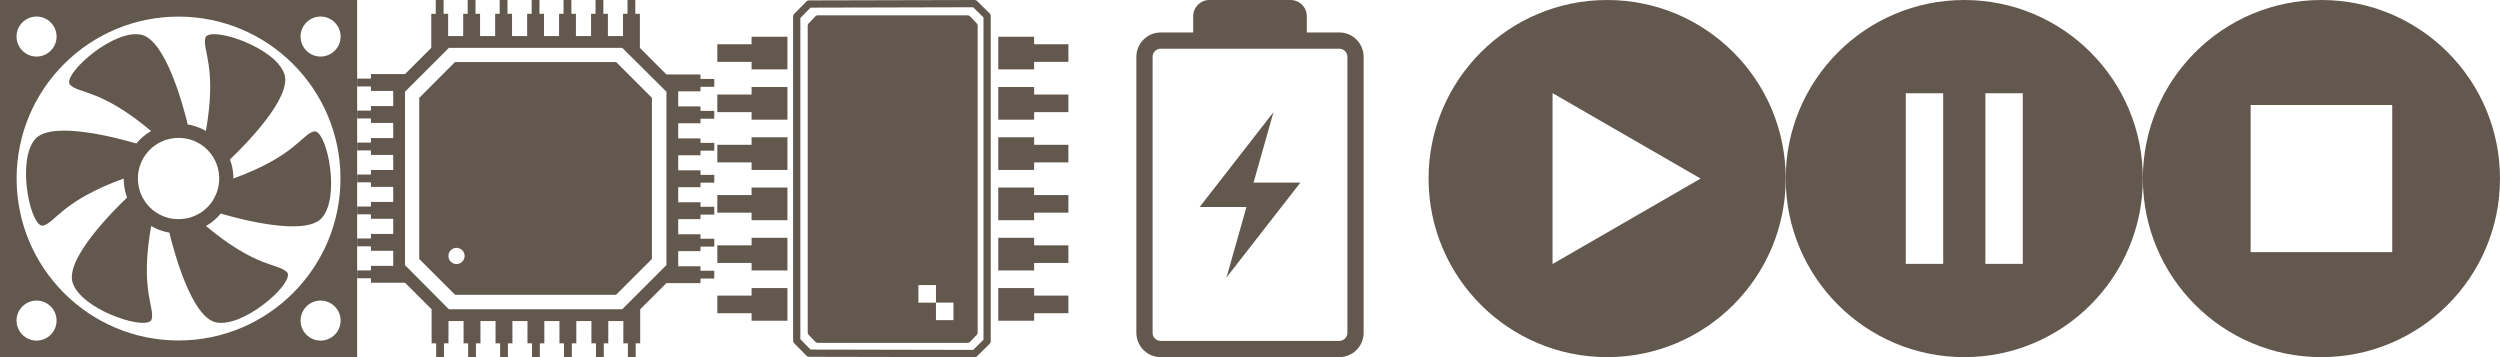<?xml version="1.0" encoding="UTF-8" standalone="no"?>
<!-- Created with Inkscape (http://www.inkscape.org/) -->

<svg
   xmlns:dc="http://purl.org/dc/elements/1.1/"
   xmlns:cc="http://creativecommons.org/ns#"
   xmlns:rdf="http://www.w3.org/1999/02/22-rdf-syntax-ns#"
   xmlns:svg="http://www.w3.org/2000/svg"
   xmlns="http://www.w3.org/2000/svg"
   xmlns:sodipodi="http://sodipodi.sourceforge.net/DTD/sodipodi-0.dtd"
   xmlns:inkscape="http://www.inkscape.org/namespaces/inkscape"
   width="1400"
   height="200"
   viewBox="0 0 1400 200"
   id="svg4169"
   version="1.1"
   inkscape:version="0.91 r13725"
   sodipodi:docname="03-icons.svg"
   inkscape:export-filename="/home/jacobian/.conky/themes/02-fan.png"
   inkscape:export-xdpi="90"
   inkscape:export-ydpi="90">
  <defs
     id="defs4171" />
  <sodipodi:namedview
     id="base"
     pagecolor="#ffffff"
     bordercolor="#666666"
     borderopacity="1.0"
     inkscape:pageopacity="0.0"
     inkscape:pageshadow="2"
     inkscape:zoom="0.28245109"
     inkscape:cx="-99.673164"
     inkscape:cy="-156.38185"
     inkscape:document-units="px"
     inkscape:current-layer="layer1"
     showgrid="false"
     inkscape:showpageshadow="false"
     inkscape:window-width="1914"
     inkscape:window-height="1056"
     inkscape:window-x="0"
     inkscape:window-y="0"
     inkscape:window-maximized="1"
     units="px"
     showguides="true"
     inkscape:guide-bbox="true">
    <sodipodi:guide
       position="557.877,0"
       orientation="0,1"
       id="guide4920"
       inkscape:label=""
       inkscape:color="rgb(0,0,255)" />
    <sodipodi:guide
       position="0,200"
       orientation="0,1"
       id="guide5011"
       inkscape:label=""
       inkscape:color="rgb(0,0,255)" />
  </sodipodi:namedview>
  <g
     inkscape:label="Capa 1"
     inkscape:groupmode="layer"
     id="layer1"
     transform="translate(0,-852.362)">
    <path
       style="display:inline;opacity:1;fill:#63584e;fill-opacity:1;fill-rule:evenodd;stroke:none"
       d="m 1.5e-6,852.362 0,200 200,0 0,-200 -200,0 z m 20.47,9.263 c 6.185,0 11.207,5.022 11.207,11.207 0,6.185 -5.022,11.207 -11.207,11.207 -6.185,0 -11.207,-5.022 -11.207,-11.207 0,-6.185 5.022,-11.207 11.207,-11.207 z m 159.06,0 c 6.185,0 11.207,5.022 11.207,11.207 0,6.185 -5.022,11.207 -11.207,11.207 -6.185,0 -11.207,-5.022 -11.207,-11.207 0,-6.185 5.022,-11.207 11.207,-11.207 z m -79.547,0.035 c 50.081,0 90.684,40.603 90.684,90.684 0,50.081 -40.603,90.684 -90.684,90.684 -50.081,0 -90.684,-40.603 -90.684,-90.684 0,-50.081 40.603,-90.684 90.684,-90.684 z m -24.041,9.829 c -16.253,0.15 -41.449,23.576 -36.627,28.425 4.957,4.985 17.212,2.248 45.289,25.809 -0.028,0.016 -0.043,0.054 -0.071,0.071 -0.036,0.021 -0.07,0.049 -0.106,0.071 -0.117,0.069 -0.238,0.142 -0.354,0.212 -0.045,0.028 -0.096,0.043 -0.141,0.071 -0.218,0.134 -0.458,0.251 -0.672,0.389 -0.144,0.093 -0.282,0.222 -0.424,0.318 -0.405,0.272 -0.814,0.525 -1.202,0.813 -0.147,0.109 -0.279,0.242 -0.424,0.354 -0.026,0.02 -0.045,0.051 -0.071,0.071 -0.125,0.097 -0.265,0.184 -0.389,0.283 -0.098,0.079 -0.186,0.167 -0.283,0.247 -0.025,0.021 -0.045,0.05 -0.071,0.071 -0.033,0.027 -0.074,0.044 -0.106,0.071 -0.045,0.038 -0.097,0.068 -0.141,0.106 -0.123,0.104 -0.232,0.212 -0.354,0.318 -0.07,0.06 -0.143,0.116 -0.212,0.177 -0.146,0.13 -0.28,0.256 -0.424,0.389 -0.276,0.254 -0.548,0.515 -0.813,0.778 -0.059,0.059 -0.118,0.118 -0.177,0.177 -0.023,0.024 -0.047,0.047 -0.071,0.071 -0.01,0.011 -0.025,0.024 -0.035,0.035 -0.316,0.321 -0.62,0.657 -0.919,0.99 -0.034,0.038 -0.072,0.068 -0.106,0.106 -0.017,0.019 -0.019,0.052 -0.035,0.071 -0.044,0.05 -0.098,0.091 -0.141,0.141 -0.177,0.202 -0.359,0.395 -0.53,0.601 -10.115,-2.983 -47.179,-13.004 -56.567,-2.546 -0.678,0.755 -1.27,1.637 -1.803,2.581 -7.997,14.151 -0.317,47.676 6.293,45.925 6.797,-1.8 10.549,-13.802 45.006,-26.339 -4.5e-5,0.036 -7.9e-5,0.07 0,0.106 0.001,0.448 0.014,0.895 0.035,1.343 0.006,0.118 -0.007,0.236 0,0.354 0.013,0.225 0.053,0.447 0.071,0.672 0.035,0.442 0.088,0.871 0.141,1.308 0.01,0.084 0.024,0.164 0.035,0.247 0.003,0.024 -0.003,0.047 0,0.071 0.008,0.06 0.027,0.117 0.035,0.177 0.003,0.024 -0.003,0.047 0,0.071 0.032,0.225 0.069,0.448 0.106,0.672 0.003,0.023 -0.003,0.048 0,0.071 0.02,0.118 0.049,0.235 0.071,0.354 0.007,0.037 0.029,0.07 0.035,0.106 0.022,0.12 0.047,0.234 0.071,0.354 0.018,0.092 0.017,0.191 0.035,0.283 0.022,0.106 0.048,0.212 0.071,0.318 0.002,0.011 -0.002,0.024 0,0.035 0.033,0.153 0.07,0.307 0.106,0.46 0.078,0.334 0.159,0.661 0.247,0.99 0.012,0.046 0.023,0.096 0.035,0.141 0.007,0.025 0.028,0.045 0.035,0.071 0.003,0.01 -0.003,0.025 0,0.035 0.109,0.392 0.229,0.781 0.354,1.167 0.011,0.035 0.024,0.071 0.035,0.106 0.003,0.011 -0.003,0.025 0,0.035 0.015,0.046 0.02,0.096 0.035,0.141 0.032,0.096 0.074,0.188 0.106,0.283 0.02,0.06 0.05,0.117 0.071,0.177 0.048,0.138 0.091,0.287 0.141,0.424 0.013,0.036 0.022,0.07 0.035,0.106 -7.641,7.268 -34.839,34.369 -30.476,47.728 0.315,0.964 0.758,1.93 1.308,2.864 8.257,14.001 41.131,24.101 42.92,17.5 1.839,-6.786 -6.653,-16.039 -0.283,-52.148 0.018,0.01 0.053,-0.01 0.071,0 0.013,0.007 0.023,0.028 0.035,0.035 0.13,0.074 0.259,0.14 0.389,0.212 0.023,0.013 0.048,0.023 0.071,0.035 0.223,0.123 0.445,0.236 0.672,0.354 0.014,0.007 0.021,0.028 0.035,0.035 0.014,0.008 0.021,0.028 0.035,0.035 0.15,0.077 0.308,0.137 0.46,0.212 0.086,0.043 0.161,0.1 0.247,0.141 0.057,0.028 0.119,0.043 0.177,0.071 0.095,0.045 0.188,0.097 0.283,0.141 0.057,0.026 0.12,0.045 0.177,0.071 0.039,0.018 0.067,0.053 0.106,0.071 0.019,0.009 0.051,-0.009 0.071,0 0.131,0.058 0.258,0.12 0.389,0.177 0.131,0.056 0.257,0.122 0.389,0.177 0.024,0.01 0.046,0.025 0.071,0.035 0.034,0.014 0.072,0.021 0.106,0.035 0.049,0.02 0.092,0.051 0.141,0.071 0.058,0.023 0.119,0.048 0.177,0.071 0.094,0.037 0.189,0.07 0.283,0.106 0.069,0.026 0.143,0.045 0.212,0.071 0.06,0.023 0.116,0.049 0.177,0.071 0.059,0.022 0.118,0.049 0.177,0.071 0.045,0.016 0.097,0.019 0.141,0.035 0.105,0.037 0.213,0.07 0.318,0.106 0.035,0.012 0.071,0.023 0.106,0.035 0.014,0.005 0.021,0.031 0.035,0.035 0.035,0.012 0.072,0.024 0.106,0.035 0.189,0.063 0.375,0.118 0.566,0.177 0.047,0.015 0.094,0.021 0.141,0.035 0.046,0.014 0.095,0.021 0.141,0.035 0.204,0.061 0.396,0.155 0.601,0.212 0.046,0.013 0.095,0.023 0.141,0.035 0.069,0.019 0.143,0.017 0.212,0.035 0.025,0.007 0.045,0.029 0.071,0.035 0.047,0.012 0.095,0.023 0.141,0.035 0.036,0.009 0.07,0.026 0.106,0.035 0.267,0.068 0.545,0.116 0.813,0.177 0.2,0.045 0.399,0.1 0.601,0.141 0.338,0.069 0.686,0.119 1.025,0.177 0.001,2.8e-4 -0.001,0.035 0,0.035 2.484,10.288 12.351,47.341 26.092,50.239 0.993,0.209 2.028,0.293 3.111,0.283 16.253,-0.15 41.449,-23.576 36.627,-28.425 -4.957,-4.985 -17.212,-2.248 -45.289,-25.809 0.028,-0.016 0.043,-0.054 0.07,-0.071 0.045,-0.026 0.096,-0.044 0.141,-0.071 0.11,-0.065 0.21,-0.146 0.318,-0.212 0.045,-0.028 0.096,-0.043 0.141,-0.071 0.072,-0.044 0.14,-0.096 0.212,-0.141 0.11,-0.069 0.21,-0.142 0.318,-0.212 0.036,-0.023 0.07,-0.048 0.106,-0.071 0.202,-0.13 0.402,-0.253 0.601,-0.389 0.118,-0.08 0.237,-0.165 0.354,-0.247 0.014,-0.009 0.023,-0.026 0.035,-0.035 0.013,-0.009 0.023,-0.026 0.035,-0.035 0.011,-0.006 0.028,0.006 0.035,0 0.077,-0.054 0.171,-0.086 0.248,-0.141 0.177,-0.128 0.357,-0.258 0.53,-0.389 0.086,-0.065 0.162,-0.146 0.248,-0.212 0.026,-0.02 0.044,-0.05 0.07,-0.071 0.034,-0.026 0.072,-0.045 0.106,-0.071 0.092,-0.072 0.191,-0.139 0.283,-0.212 0.098,-0.079 0.185,-0.167 0.283,-0.247 0.045,-0.037 0.096,-0.069 0.141,-0.106 0.012,-0.01 0.023,-0.025 0.035,-0.035 0.013,-0.01 0.023,-0.025 0.035,-0.035 0.026,-0.021 0.045,-0.049 0.07,-0.071 0.038,-0.032 0.069,-0.074 0.106,-0.106 0.011,-0.006 0.029,0.006 0.035,0 0.152,-0.13 0.31,-0.256 0.46,-0.389 0.49,-0.435 0.957,-0.882 1.414,-1.343 0.035,-0.036 0.07,-0.07 0.106,-0.106 0.219,-0.223 0.424,-0.441 0.636,-0.672 0.062,-0.067 0.116,-0.145 0.177,-0.212 0.023,-0.025 0.049,-0.046 0.07,-0.071 0.017,-0.018 0.019,-0.052 0.035,-0.071 0.027,-0.031 0.079,-0.04 0.106,-0.071 0.017,-0.019 0.018,-0.052 0.035,-0.071 0.028,-0.032 0.043,-0.075 0.07,-0.106 0.011,-0.012 0.025,-0.023 0.035,-0.035 0.011,-0.013 0.025,-0.023 0.035,-0.035 0.142,-0.163 0.321,-0.293 0.46,-0.46 0.027,-0.033 0.043,-0.073 0.07,-0.106 10.115,2.983 47.179,12.969 56.567,2.51 0.678,-0.755 1.27,-1.602 1.803,-2.546 7.997,-14.151 0.317,-47.676 -6.293,-45.925 -6.797,1.8 -10.549,13.802 -45.006,26.339 0,-0.035 1.2e-4,-0.071 0,-0.106 -5.6e-4,-0.234 -0.029,-0.473 -0.035,-0.707 0,-0.211 0.011,-0.427 0,-0.636 -0.011,-0.222 -0.02,-0.45 -0.035,-0.672 -0.016,-0.225 -0.051,-0.448 -0.07,-0.672 -0.011,-0.12 -0.024,-0.234 -0.035,-0.354 -0.016,-0.157 -0.052,-0.304 -0.07,-0.46 0,-0.047 0.011,-0.095 0,-0.141 -0.001,-0.012 0.001,-0.024 0,-0.035 0,-0.048 -0.029,-0.094 -0.035,-0.141 -0.011,-0.058 0.011,-0.119 0,-0.177 -0.025,-0.186 -0.042,-0.38 -0.07,-0.566 -0.03,-0.201 -0.071,-0.402 -0.106,-0.601 -0.011,-0.059 -0.025,-0.118 -0.035,-0.177 -0.011,-0.048 -0.026,-0.093 -0.035,-0.141 -0.036,-0.201 -0.066,-0.402 -0.106,-0.601 -0.102,-0.493 -0.227,-0.995 -0.354,-1.485 -0.024,-0.093 -0.046,-0.19 -0.07,-0.283 -0.012,-0.047 -0.023,-0.095 -0.035,-0.141 -0.012,-0.047 -0.023,-0.095 -0.035,-0.141 -0.012,-0.047 -0.023,-0.095 -0.035,-0.141 -0.111,-0.393 -0.263,-0.78 -0.389,-1.167 -0.112,-0.343 -0.195,-0.688 -0.318,-1.025 -0.017,-0.046 -0.018,-0.096 -0.035,-0.141 7.679,-7.307 34.834,-34.385 30.476,-47.728 -0.315,-0.964 -0.758,-1.895 -1.308,-2.828 -8.255,-13.999 -41.166,-24.1 -42.955,-17.499 -1.839,6.786 6.654,16.039 0.283,52.148 -0.083,-0.048 -0.165,-0.095 -0.247,-0.141 -0.046,-0.026 -0.095,-0.045 -0.141,-0.071 -0.051,-0.029 -0.089,-0.078 -0.141,-0.106 -0.046,-0.025 -0.095,-0.045 -0.141,-0.071 -0.176,-0.096 -0.352,-0.19 -0.53,-0.283 -0.011,-0.005 -0.026,0.005 -0.035,0 -0.163,-0.084 -0.331,-0.166 -0.495,-0.247 -0.037,-0.019 -0.069,-0.052 -0.106,-0.071 -0.198,-0.097 -0.401,-0.19 -0.601,-0.283 -0.304,-0.141 -0.613,-0.294 -0.919,-0.424 -0.104,-0.044 -0.213,-0.063 -0.318,-0.106 -0.025,-0.01 -0.046,-0.025 -0.07,-0.035 -0.271,-0.111 -0.54,-0.216 -0.813,-0.318 -0.06,-0.022 -0.117,-0.049 -0.177,-0.071 -0.103,-0.038 -0.215,-0.07 -0.318,-0.106 -0.105,-0.038 -0.212,-0.07 -0.318,-0.106 -0.046,-0.016 -0.095,-0.02 -0.141,-0.035 -0.228,-0.077 -0.442,-0.176 -0.672,-0.247 -0.057,-0.018 -0.119,-0.018 -0.177,-0.035 -0.155,-0.047 -0.305,-0.097 -0.46,-0.141 -0.061,-0.018 -0.116,-0.053 -0.177,-0.071 -0.083,-0.023 -0.165,-0.048 -0.247,-0.071 -0.058,-0.016 -0.119,-0.02 -0.177,-0.035 -0.026,-0.007 -0.045,-0.029 -0.07,-0.035 -0.046,-0.012 -0.095,-0.024 -0.141,-0.035 -0.129,-0.034 -0.259,-0.039 -0.389,-0.071 -0.178,-0.043 -0.351,-0.101 -0.53,-0.141 -0.128,-0.029 -0.26,-0.043 -0.389,-0.071 -0.059,-0.013 -0.118,-0.023 -0.177,-0.035 -0.177,-0.036 -0.352,-0.073 -0.53,-0.106 -0.177,-0.033 -0.353,-0.076 -0.53,-0.106 -2.474,-10.252 -12.34,-47.373 -26.092,-50.274 -0.993,-0.209 -2.028,-0.293 -3.111,-0.283 z m 24.041,58.087 c 0.478,1.2e-4 0.974,0.006 1.45,0.035 0.059,0.003 0.118,-0.005 0.177,0 0.095,0.007 0.188,0.028 0.283,0.035 0.479,0.04 0.94,0.107 1.414,0.177 0.414,0.061 0.825,0.128 1.237,0.212 0.151,0.031 0.31,0.037 0.46,0.071 0.025,0.006 0.045,0.03 0.07,0.035 0.094,0.021 0.19,0.048 0.283,0.071 0.174,0.042 0.357,0.06 0.53,0.106 0.071,0.019 0.141,0.051 0.212,0.071 0.142,0.04 0.283,0.099 0.424,0.141 0.2,0.059 0.403,0.112 0.601,0.177 0.011,0.003 0.025,-0.003 0.035,0 0.011,0.003 0.025,-0.003 0.035,0 0.157,0.052 0.305,0.121 0.46,0.177 0.18,0.064 0.353,0.143 0.53,0.212 0.174,0.067 0.359,0.106 0.53,0.177 0.131,0.054 0.259,0.12 0.389,0.177 0.171,0.075 0.327,0.169 0.495,0.247 0.057,0.026 0.12,0.044 0.177,0.071 0.144,0.069 0.282,0.141 0.424,0.212 0.024,0.012 0.048,0.024 0.07,0.035 0.033,0.017 0.072,0.018 0.106,0.035 0.037,0.019 0.069,0.051 0.106,0.071 0.037,0.02 0.069,0.051 0.106,0.071 0.265,0.139 0.518,0.275 0.778,0.424 0.349,0.202 0.723,0.381 1.061,0.601 0.315,0.204 0.614,0.452 0.919,0.672 0.118,0.085 0.237,0.16 0.354,0.247 0.19,0.143 0.38,0.275 0.566,0.424 0.072,0.058 0.141,0.118 0.212,0.177 0.07,0.058 0.143,0.118 0.212,0.177 0.084,0.071 0.165,0.14 0.247,0.212 0.35,0.305 0.694,0.629 1.025,0.955 0.035,0.035 0.071,0.071 0.106,0.106 0.219,0.218 0.427,0.446 0.636,0.672 0.011,0.012 0.024,0.023 0.035,0.035 0.023,0.025 0.049,0.046 0.07,0.071 0.112,0.123 0.209,0.264 0.318,0.389 0.265,0.303 0.531,0.604 0.778,0.919 0.031,0.039 0.076,0.067 0.106,0.106 0.063,0.081 0.115,0.166 0.177,0.247 0.026,0.034 0.045,0.072 0.07,0.106 0.066,0.088 0.148,0.159 0.212,0.247 0.015,0.021 0.02,0.05 0.035,0.071 0.041,0.056 0.067,0.12 0.106,0.177 0.116,0.166 0.242,0.326 0.354,0.495 0.048,0.072 0.094,0.14 0.141,0.212 0.105,0.163 0.216,0.329 0.318,0.495 0.211,0.343 0.408,0.706 0.601,1.061 0.215,0.395 0.409,0.793 0.601,1.202 0.095,0.202 0.194,0.396 0.283,0.601 0.025,0.059 0.045,0.118 0.07,0.177 0.085,0.201 0.169,0.399 0.248,0.601 0.036,0.094 0.07,0.188 0.106,0.283 0,0.01 0,0.025 0,0.035 0.029,0.08 0.042,0.167 0.07,0.247 0.214,0.596 0.437,1.192 0.601,1.803 0.176,0.658 0.307,1.343 0.424,2.015 0.011,0.048 0.027,0.093 0.035,0.141 0.011,0.059 0.026,0.117 0.035,0.177 0.071,0.448 0.096,0.892 0.141,1.343 0.044,0.451 0.089,0.893 0.106,1.343 9.1e-4,0.023 -7.9e-4,0.047 0,0.071 0,0.166 0.033,0.328 0.035,0.495 9e-4,0.058 -4.6e-4,0.119 0,0.177 2.2e-4,0.024 0,0.047 0,0.071 3.4e-4,0.391 -0.016,0.777 -0.035,1.167 -10e-4,0.035 0,0.071 0,0.106 -10e-4,0.023 0.001,0.047 0,0.071 -0.019,0.345 -0.071,0.681 -0.106,1.025 -0.05,0.481 -0.097,0.974 -0.177,1.45 -0.106,0.636 -0.229,1.285 -0.389,1.909 0,0.011 0,0.024 0,0.035 -0.027,0.107 -0.077,0.212 -0.106,0.318 -0.07,0.256 -0.134,0.526 -0.212,0.778 -0.126,0.405 -0.276,0.804 -0.424,1.202 -0.112,0.298 -0.23,0.592 -0.354,0.884 -0.011,0.024 -0.025,0.046 -0.035,0.071 -0.28,0.656 -0.581,1.286 -0.919,1.909 -0.111,0.203 -0.237,0.402 -0.354,0.601 -0.011,0.014 -0.027,0.021 -0.035,0.035 0,0.008 0,0.027 0,0.035 -0.075,0.126 -0.136,0.264 -0.212,0.389 -0.093,0.152 -0.186,0.31 -0.283,0.46 -0.083,0.128 -0.162,0.263 -0.247,0.389 -0.179,0.265 -0.375,0.52 -0.566,0.778 -0.142,0.191 -0.277,0.379 -0.424,0.566 -0.084,0.106 -0.162,0.213 -0.248,0.318 -0.29,0.355 -0.606,0.686 -0.919,1.025 -0.023,0.025 -0.048,0.046 -0.07,0.071 -0.132,0.141 -0.254,0.287 -0.389,0.424 -0.104,0.106 -0.212,0.214 -0.318,0.318 -0.284,0.279 -0.586,0.549 -0.884,0.813 -0.055,0.05 -0.12,0.092 -0.177,0.141 -0.172,0.149 -0.319,0.316 -0.495,0.46 -0.079,0.065 -0.167,0.113 -0.247,0.177 -0.026,0.021 -0.044,0.05 -0.07,0.071 -0.221,0.174 -0.445,0.329 -0.672,0.495 -0.021,0.016 -0.049,0.02 -0.07,0.035 -0.014,0.009 -0.023,0.026 -0.035,0.035 -0.193,0.139 -0.368,0.291 -0.566,0.424 -0.057,0.038 -0.12,0.069 -0.177,0.106 -0.057,0.038 -0.12,0.069 -0.177,0.106 -0.036,0.023 -0.07,0.048 -0.106,0.071 -0.114,0.073 -0.238,0.141 -0.354,0.212 -0.023,0.014 -0.048,0.021 -0.07,0.035 -0.058,0.036 -0.118,0.071 -0.177,0.106 -0.401,0.239 -0.823,0.458 -1.237,0.672 -0.188,0.098 -0.375,0.19 -0.566,0.283 -0.474,0.228 -0.961,0.442 -1.449,0.636 -0.083,0.033 -0.164,0.074 -0.248,0.106 -0.073,0.028 -0.138,0.078 -0.212,0.106 -0.07,0.026 -0.142,0.045 -0.212,0.071 -0.08,0.029 -0.166,0.042 -0.247,0.071 -0.443,0.155 -0.892,0.297 -1.343,0.424 -0.025,0.007 -0.046,0.029 -0.07,0.035 -0.071,0.02 -0.141,0.052 -0.212,0.071 -0.126,0.034 -0.262,0.039 -0.389,0.071 -0.168,0.042 -0.327,0.103 -0.495,0.141 -0.152,0.034 -0.307,0.04 -0.46,0.071 -0.389,0.079 -0.776,0.154 -1.167,0.212 -0.431,0.065 -0.874,0.101 -1.308,0.141 -0.35,0.032 -0.71,0.055 -1.061,0.071 -0.343,0.016 -0.682,0.035 -1.025,0.035 -0.32,-2.1e-4 -0.636,-0.022 -0.955,-0.035 -0.558,-0.023 -1.104,-0.042 -1.662,-0.106 -0.083,-0.01 -0.164,-0.025 -0.247,-0.035 -0.035,-0.005 -0.071,0.005 -0.106,0 -0.106,-0.014 -0.212,-0.055 -0.318,-0.071 -0.567,-0.083 -1.133,-0.156 -1.697,-0.283 -0.094,-0.021 -0.189,-0.048 -0.283,-0.071 -0.036,-0.009 -0.07,-0.027 -0.106,-0.035 -0.176,-0.043 -0.355,-0.059 -0.53,-0.106 -0.061,-0.017 -0.116,-0.054 -0.177,-0.071 -0.011,-0.003 -0.025,0.003 -0.035,0 -0.466,-0.13 -0.922,-0.3 -1.379,-0.46 -0.141,-0.049 -0.285,-0.089 -0.424,-0.141 -0.021,-0.008 -0.05,0.008 -0.071,0 -0.084,-0.031 -0.164,-0.074 -0.247,-0.106 -0.014,-0.006 -0.021,-0.03 -0.035,-0.035 -0.059,-0.023 -0.118,-0.047 -0.177,-0.071 -0.138,-0.055 -0.288,-0.084 -0.424,-0.141 -0.064,-0.027 -0.113,-0.079 -0.177,-0.106 -0.034,-0.015 -0.072,-0.021 -0.106,-0.035 -0.014,-0.006 -0.021,-0.029 -0.035,-0.035 -0.01,-0.005 -0.025,0.005 -0.035,0 -0.119,-0.053 -0.235,-0.122 -0.354,-0.177 -0.058,-0.027 -0.119,-0.043 -0.177,-0.071 -0.129,-0.061 -0.261,-0.114 -0.389,-0.177 -0.094,-0.047 -0.189,-0.093 -0.283,-0.141 -0.038,-0.019 -0.069,-0.051 -0.106,-0.071 -0.023,-0.012 -0.048,-0.023 -0.071,-0.035 -0.216,-0.113 -0.423,-0.233 -0.636,-0.354 -0.046,-0.026 -0.096,-0.044 -0.141,-0.071 -0.127,-0.073 -0.229,-0.172 -0.354,-0.247 -0.055,-0.033 -0.123,-0.037 -0.177,-0.071 -0.072,-0.044 -0.14,-0.096 -0.212,-0.141 -0.081,-0.051 -0.167,-0.089 -0.247,-0.141 -0.291,-0.188 -0.569,-0.402 -0.849,-0.601 -0.035,-0.025 -0.072,-0.046 -0.106,-0.071 -0.118,-0.085 -0.237,-0.16 -0.354,-0.247 -0.021,-0.016 -0.05,-0.019 -0.071,-0.035 -0.047,-0.036 -0.094,-0.07 -0.141,-0.106 -0.013,-0.01 -0.022,-0.025 -0.035,-0.035 -0.073,-0.057 -0.139,-0.119 -0.212,-0.177 -0.092,-0.073 -0.192,-0.138 -0.283,-0.212 -0.019,-0.016 -0.051,-0.019 -0.071,-0.035 -0.505,-0.418 -0.982,-0.884 -1.45,-1.343 -0.047,-0.046 -0.095,-0.095 -0.141,-0.141 -0.581,-0.581 -1.146,-1.198 -1.662,-1.838 -0.01,-0.013 -0.025,-0.022 -0.035,-0.035 -0.037,-0.046 -0.069,-0.095 -0.106,-0.141 -0.026,-0.033 -0.045,-0.073 -0.071,-0.106 -0.083,-0.107 -0.166,-0.21 -0.247,-0.318 -0.138,-0.183 -0.257,-0.379 -0.389,-0.566 -0.599,-0.847 -1.146,-1.724 -1.626,-2.652 -0.019,-0.038 -0.051,-0.069 -0.071,-0.106 -0.017,-0.033 -0.019,-0.074 -0.035,-0.106 -0.012,-0.024 -0.023,-0.047 -0.035,-0.071 -0.035,-0.07 -0.072,-0.142 -0.106,-0.212 -0.016,-0.034 -0.019,-0.073 -0.035,-0.106 -0.267,-0.555 -0.522,-1.123 -0.742,-1.697 -0.032,-0.084 -0.075,-0.163 -0.106,-0.247 -0.039,-0.105 -0.069,-0.212 -0.106,-0.318 -0.046,-0.131 -0.097,-0.257 -0.141,-0.389 -0.126,-0.376 -0.247,-0.75 -0.354,-1.131 -0.02,-0.071 -0.017,-0.141 -0.035,-0.212 -0.167,-0.622 -0.31,-1.24 -0.424,-1.874 -0.002,-0.011 0.002,-0.024 0,-0.035 -0.027,-0.153 -0.082,-0.307 -0.106,-0.46 -0.006,-0.035 0.006,-0.072 0,-0.106 -0.002,-0.011 0.001,-0.024 0,-0.035 -0.061,-0.408 -0.103,-0.826 -0.141,-1.237 -0.013,-0.142 -0.025,-0.282 -0.035,-0.424 -0.003,-0.048 -0.032,-0.094 -0.035,-0.141 -0.001,-0.024 0.001,-0.047 0,-0.071 -0.001,-0.024 0.001,-0.047 0,-0.071 -0.004,-0.083 0.004,-0.165 0,-0.247 -0.002,-0.047 0.002,-0.094 0,-0.141 -0.013,-0.272 -0.032,-0.541 -0.035,-0.813 -6.57e-4,-0.071 0,-0.141 0,-0.212 3.3e-5,-0.059 -4.98e-4,-0.118 0,-0.177 0.001,-0.203 0.029,-0.4 0.035,-0.601 0.004,-0.128 -0.007,-0.261 0,-0.389 0.004,-0.094 -0.006,-0.189 0,-0.283 0.003,-0.046 -0.003,-0.095 0,-0.141 0.004,-0.059 0.031,-0.117 0.035,-0.177 0.116,-1.47 0.349,-2.932 0.742,-4.349 0.007,-0.025 0.028,-0.046 0.035,-0.071 0.003,-0.011 -0.003,-0.024 0,-0.035 0.003,-0.01 -0.003,-0.025 0,-0.035 0.013,-0.046 0.022,-0.096 0.035,-0.141 0.038,-0.131 0.101,-0.258 0.141,-0.389 0.003,-0.01 -0.003,-0.025 0,-0.035 0.107,-0.343 0.266,-0.654 0.389,-0.99 0.02,-0.056 0.014,-0.121 0.035,-0.177 0.009,-0.025 0.026,-0.046 0.035,-0.071 0.157,-0.416 0.314,-0.83 0.495,-1.237 0.004,-0.009 -0.004,-0.026 0,-0.035 0.007,-0.015 0.029,-0.021 0.035,-0.035 0.011,-0.024 0.024,-0.046 0.035,-0.071 0.048,-0.104 0.092,-0.214 0.141,-0.318 0.061,-0.129 0.113,-0.261 0.177,-0.389 0.066,-0.132 0.144,-0.258 0.212,-0.389 0.032,-0.061 0.074,-0.116 0.106,-0.177 0.022,-0.042 0.013,-0.1 0.035,-0.141 0.008,-0.014 0.028,-0.021 0.035,-0.035 0.033,-0.061 0.073,-0.116 0.106,-0.177 0.059,-0.106 0.116,-0.212 0.177,-0.318 0.004,-0.009 -0.004,-0.027 0,-0.035 0.07,-0.121 0.14,-0.234 0.212,-0.354 0.03,-0.05 0.076,-0.092 0.106,-0.141 0.066,-0.108 0.144,-0.211 0.212,-0.318 0.12,-0.189 0.228,-0.381 0.354,-0.566 0.057,-0.084 0.119,-0.165 0.177,-0.247 0.073,-0.105 0.137,-0.215 0.212,-0.318 0.089,-0.124 0.191,-0.232 0.283,-0.354 0.118,-0.156 0.232,-0.307 0.354,-0.46 0.347,-0.437 0.714,-0.859 1.096,-1.273 0.164,-0.177 0.325,-0.358 0.495,-0.53 0.04,-0.041 0.066,-0.101 0.106,-0.141 0.018,-0.018 0.053,-0.018 0.071,-0.035 0.036,-0.035 0.07,-0.071 0.106,-0.106 0.467,-0.459 0.944,-0.926 1.45,-1.343 0.046,-0.038 0.095,-0.069 0.141,-0.106 0.026,-0.021 0.045,-0.05 0.071,-0.071 0.087,-0.07 0.195,-0.108 0.283,-0.177 0.2,-0.157 0.395,-0.309 0.601,-0.46 0.021,-0.015 0.05,-0.02 0.071,-0.035 0.035,-0.025 0.072,-0.046 0.106,-0.071 0.28,-0.199 0.557,-0.413 0.849,-0.601 0.027,-0.018 0.043,-0.053 0.071,-0.071 0.088,-0.057 0.194,-0.086 0.283,-0.141 0.014,-0.008 0.022,-0.027 0.035,-0.035 0.029,-0.018 0.042,-0.053 0.071,-0.071 0.111,-0.068 0.241,-0.11 0.354,-0.177 0.059,-0.035 0.118,-0.072 0.177,-0.106 0.014,-0.008 0.021,-0.027 0.035,-0.035 0.166,-0.096 0.328,-0.192 0.495,-0.283 0.069,-0.037 0.143,-0.07 0.212,-0.106 0.032,-0.017 0.074,-0.019 0.106,-0.035 0.061,-0.032 0.115,-0.075 0.177,-0.106 0.07,-0.036 0.142,-0.071 0.212,-0.106 0.048,-0.024 0.094,-0.048 0.141,-0.071 0.129,-0.063 0.259,-0.116 0.389,-0.177 0.034,-0.016 0.072,-0.02 0.106,-0.035 0.119,-0.055 0.234,-0.124 0.354,-0.177 0.096,-0.042 0.186,-0.1 0.283,-0.141 0.079,-0.033 0.168,-0.038 0.247,-0.071 0.131,-0.054 0.257,-0.126 0.389,-0.177 0.01,-0.005 0.025,0.005 0.035,0 0.188,-0.073 0.375,-0.144 0.566,-0.212 0.156,-0.056 0.303,-0.125 0.46,-0.177 0.046,-0.015 0.095,-0.02 0.141,-0.035 0.317,-0.103 0.634,-0.193 0.955,-0.283 0.071,-0.02 0.141,-0.052 0.212,-0.071 0.175,-0.047 0.354,-0.063 0.53,-0.106 0.119,-0.029 0.235,-0.079 0.354,-0.106 0.023,-0.005 0.049,0.005 0.07,0 0.541,-0.12 1.082,-0.203 1.626,-0.283 0.569,-0.084 1.122,-0.171 1.697,-0.212 0.059,-0.005 0.118,0.003 0.177,0 0.464,-0.029 0.948,-0.035 1.414,-0.035 z m -79.512,91.108 c 6.185,0 11.207,5.022 11.207,11.207 0,6.186 -5.022,11.207 -11.207,11.207 -6.185,0 -11.207,-5.022 -11.207,-11.207 0,-6.185 5.022,-11.207 11.207,-11.207 z m 159.06,0 c 6.185,0 11.207,5.022 11.207,11.207 0,6.186 -5.022,11.207 -11.207,11.207 -6.185,0 -11.207,-5.022 -11.207,-11.207 0,-6.185 5.022,-11.207 11.207,-11.207 z"
       id="rect3016"
       inkscape:export-xdpi="90"
       inkscape:export-ydpi="90"
       inkscape:connector-curvature="0"
       inkscape:export-filename="/home/jacobian/.conky/themes/08/fan.png" />
    <path
       style="display:inline;fill:#63584e;fill-opacity:1;stroke:none"
       d="M 244.029 0 L 244.029 7.729 L 241.514 7.729 L 241.514 26.801 L 226.797 41.49 L 207.727 41.49 L 207.727 44.035 L 200 44.035 L 200 48.42 L 207.727 48.42 L 207.727 50.936 L 220.205 50.936 L 220.205 59.398 L 207.727 59.398 L 207.727 61.943 L 200 61.943 L 200 66.33 L 207.727 66.33 L 207.727 68.844 L 220.205 68.844 L 220.205 77.307 L 207.727 77.307 L 207.727 79.854 L 200 79.854 L 200 84.238 L 207.727 84.238 L 207.727 86.752 L 220.205 86.752 L 220.205 95.186 L 207.727 95.186 L 207.727 97.73 L 200 97.73 L 200 102.115 L 207.727 102.115 L 207.727 104.631 L 220.205 104.631 L 220.205 113.094 L 207.727 113.094 L 207.727 115.639 L 200 115.639 L 200 120.025 L 207.727 120.025 L 207.727 122.539 L 220.205 122.539 L 220.205 131.002 L 207.727 131.002 L 207.727 133.549 L 200 133.549 L 200 137.934 L 207.727 137.934 L 207.727 140.447 L 220.205 140.447 L 220.205 148.881 L 207.727 148.881 L 207.727 151.426 L 200 151.426 L 200 155.811 L 207.727 155.811 L 207.727 158.326 L 226.797 158.326 L 241.699 173.199 L 241.699 192.271 L 244.244 192.271 L 244.244 200 L 248.627 200 L 248.627 192.271 L 251.143 192.271 L 251.143 179.791 L 259.604 179.791 L 259.604 192.271 L 262.148 192.271 L 262.148 200 L 266.533 200 L 266.533 192.271 L 269.049 192.271 L 269.049 179.791 L 277.51 179.791 L 277.51 192.271 L 280.055 192.271 L 280.055 200 L 284.439 200 L 284.439 192.271 L 286.953 192.271 L 286.953 179.791 L 295.385 179.791 L 295.385 192.271 L 297.93 192.271 L 297.93 200 L 302.314 200 L 302.314 192.271 L 304.828 192.271 L 304.828 179.791 L 313.291 179.791 L 313.291 192.271 L 315.836 192.271 L 315.836 200 L 320.221 200 L 320.221 192.271 L 322.734 192.271 L 322.734 179.791 L 331.197 179.791 L 331.197 192.271 L 333.742 192.271 L 333.742 200 L 338.127 200 L 338.127 192.271 L 340.641 192.271 L 340.641 179.791 L 349.072 179.791 L 349.072 192.271 L 351.617 192.271 L 351.617 200 L 356.002 200 L 356.002 192.271 L 358.516 192.271 L 358.516 173.199 L 373.203 158.541 L 392.273 158.541 L 392.273 155.994 L 400 155.994 L 400 151.609 L 392.273 151.609 L 392.273 149.096 L 379.795 149.096 L 379.795 140.631 L 392.273 140.631 L 392.273 138.086 L 400 138.086 L 400 133.701 L 392.273 133.701 L 392.273 131.188 L 379.795 131.188 L 379.795 122.723 L 392.273 122.723 L 392.273 120.178 L 400 120.178 L 400 115.793 L 392.273 115.793 L 392.273 113.277 L 379.795 113.277 L 379.795 104.846 L 392.273 104.846 L 392.273 102.301 L 400 102.301 L 400 97.914 L 392.273 97.914 L 392.273 95.4 L 379.795 95.4 L 379.795 86.936 L 392.273 86.936 L 392.273 84.391 L 400 84.391 L 400 80.006 L 392.273 80.006 L 392.273 77.492 L 379.795 77.492 L 379.795 69.027 L 392.273 69.027 L 392.273 66.482 L 400 66.482 L 400 62.098 L 392.273 62.098 L 392.273 59.582 L 379.795 59.582 L 379.795 51.15 L 392.273 51.15 L 392.273 48.605 L 400 48.605 L 400 44.219 L 392.273 44.219 L 392.273 41.705 L 373.203 41.705 L 358.332 26.801 L 358.332 7.729 L 355.787 7.729 L 355.787 0 L 351.402 0 L 351.402 7.729 L 348.889 7.729 L 348.889 20.209 L 340.426 20.209 L 340.426 7.729 L 337.881 7.729 L 337.881 0 L 333.496 0 L 333.496 7.729 L 330.982 7.729 L 330.982 20.209 L 322.52 20.209 L 322.52 7.729 L 319.975 7.729 L 319.975 0 L 315.592 0 L 315.592 7.729 L 313.076 7.729 L 313.076 20.209 L 304.645 20.209 L 304.645 7.729 L 302.1 7.729 L 302.1 0 L 297.715 0 L 297.715 7.729 L 295.201 7.729 L 295.201 20.209 L 286.74 20.209 L 286.74 7.729 L 284.195 7.729 L 284.195 0 L 279.811 0 L 279.811 7.729 L 277.295 7.729 L 277.295 20.209 L 268.834 20.209 L 268.834 7.729 L 266.289 7.729 L 266.289 0 L 261.904 0 L 261.904 7.729 L 259.391 7.729 L 259.391 20.209 L 250.959 20.209 L 250.959 7.729 L 248.414 7.729 L 248.414 0 L 244.029 0 z M 251.387 26.801 L 348.459 26.801 L 373.203 51.365 L 373.203 148.451 L 348.459 173.199 L 251.387 173.199 L 226.797 148.451 L 226.797 51.365 L 251.387 26.801 z M 254.791 34.744 L 234.77 54.799 L 234.77 145.018 L 254.822 165.072 L 345.025 165.072 L 365.078 145.018 L 365.078 54.799 L 345.057 34.744 L 254.791 34.744 z M 255.648 138.791 C 258.155 138.791 260.188 140.824 260.188 143.33 C 260.188 145.837 258.155 147.869 255.648 147.869 C 253.142 147.869 251.111 145.837 251.111 143.33 C 251.111 140.824 253.142 138.791 255.648 138.791 z "
       transform="translate(0,852.362)"
       id="rect8153"
       inkscape:export-xdpi="90"
       inkscape:export-ydpi="90" />
    <path
       style="display:inline;fill:#63584e;fill-opacity:1;stroke:none"
       d="M 677.273 0 C 672.251 0 668.182 4.069 668.182 9.092 L 668.182 18.182 L 650 18.182 C 642.482 18.182 636.363 24.3 636.363 31.818 L 636.363 186.363 C 636.363 193.881 642.482 200 650 200 L 750 200 C 757.518 200 763.637 193.881 763.637 186.363 L 763.637 31.818 C 763.637 24.3 757.518 18.182 750 18.182 L 731.818 18.182 L 731.818 9.092 C 731.818 4.069 727.749 0 722.727 0 L 677.273 0 z M 650 27.273 L 677.273 27.273 L 722.727 27.273 L 750 27.273 C 752.509 27.273 754.545 29.309 754.545 31.818 L 754.545 186.363 C 754.545 188.872 752.509 190.908 750 190.908 L 650 190.908 C 647.491 190.908 645.455 188.872 645.455 186.363 L 645.455 31.818 C 645.455 29.309 647.491 27.273 650 27.273 z M 713.158 62.801 L 671.801 115.908 L 698.018 115.908 L 686.842 155.381 L 728.199 102.273 L 701.982 102.273 L 713.158 62.801 z "
       transform="translate(0,852.362)"
       id="polygon3"
       inkscape:export-xdpi="90"
       inkscape:export-ydpi="90" />
    <path
       style="fill:#63584e;fill-opacity:1;fill-rule:evenodd;stroke:none"
       d="M 545.773 0 L 453.053 0.223 A 2.03 2.03 0 0 0 451.594 0.824 L 444.711 7.803 A 2.03 2.03 0 0 0 444.139 9.23 L 444.139 190.801 A 2.03 2.03 0 0 0 444.711 192.197 L 451.594 199.176 A 2.03 2.03 0 0 0 453.053 199.809 L 545.773 200 A 2.03 2.03 0 0 0 547.201 199.43 L 554.18 192.545 A 2.03 2.03 0 0 0 554.814 191.086 L 554.814 8.914 A 2.03 2.03 0 0 0 554.18 7.455 L 547.201 0.604 A 2.03 2.03 0 0 0 545.773 0 z M 544.949 4.061 L 550.754 9.77 L 550.754 190.262 L 544.949 195.939 L 453.877 195.75 L 448.199 189.945 L 448.199 10.088 L 453.877 4.283 L 544.949 4.061 z M 457.844 8.596 C 457.368 8.639 456.908 8.857 456.574 9.199 L 452.895 13.037 C 452.529 13.415 452.32 13.939 452.324 14.465 L 452.324 186.139 C 452.324 186.664 452.529 187.187 452.895 187.564 L 456.574 191.404 C 456.954 191.789 457.493 192.01 458.033 192.006 L 541.775 192.006 C 542.326 192.019 542.88 191.796 543.268 191.404 L 546.916 187.564 C 547.281 187.187 547.49 186.664 547.486 186.139 L 547.486 14.465 C 547.486 13.939 547.281 13.415 546.916 13.037 L 543.268 9.199 C 542.88 8.807 542.326 8.583 541.775 8.596 L 458.033 8.596 C 457.97 8.593 457.907 8.593 457.844 8.596 z M 420.889 20.555 L 420.889 24.773 L 401.697 24.773 L 401.697 34.639 L 420.889 34.639 L 420.889 38.857 L 440.967 38.857 L 440.967 20.555 L 420.889 20.555 z M 559.033 20.555 L 559.033 38.857 L 579.111 38.857 L 579.111 34.639 L 598.303 34.639 L 598.303 24.773 L 579.111 24.773 L 579.111 20.555 L 559.033 20.555 z M 420.889 48.709 L 420.889 52.928 L 401.697 52.928 L 401.697 62.793 L 420.889 62.793 L 420.889 67.012 L 440.967 67.012 L 440.967 48.709 L 420.889 48.709 z M 559.033 48.709 L 559.033 67.012 L 579.111 67.012 L 579.111 62.793 L 598.303 62.793 L 598.303 52.928 L 579.111 52.928 L 579.111 48.709 L 559.033 48.709 z M 420.889 76.863 L 420.889 81.082 L 401.697 81.082 L 401.697 90.947 L 420.889 90.947 L 420.889 95.166 L 440.967 95.166 L 440.967 76.863 L 420.889 76.863 z M 559.033 76.863 L 559.033 95.166 L 579.111 95.166 L 579.111 90.947 L 598.303 90.947 L 598.303 81.082 L 579.111 81.082 L 579.111 76.863 L 559.033 76.863 z M 420.889 105.018 L 420.889 109.236 L 401.697 109.236 L 401.697 119.102 L 420.889 119.102 L 420.889 123.32 L 440.967 123.32 L 440.967 105.018 L 420.889 105.018 z M 559.033 105.018 L 559.033 123.32 L 579.111 123.32 L 579.111 119.102 L 598.303 119.102 L 598.303 109.236 L 579.111 109.236 L 579.111 105.018 L 559.033 105.018 z M 420.889 133.172 L 420.889 137.391 L 401.697 137.391 L 401.697 147.256 L 420.889 147.256 L 420.889 151.475 L 440.967 151.475 L 440.967 133.172 L 420.889 133.172 z M 559.033 133.172 L 559.033 151.475 L 579.111 151.475 L 579.111 147.256 L 598.303 147.256 L 598.303 137.391 L 579.111 137.391 L 579.111 133.172 L 559.033 133.172 z M 514.307 159.65 L 524.139 159.65 L 524.139 169.453 L 533.941 169.453 L 533.941 179.287 L 524.139 179.287 L 524.139 169.484 L 514.307 169.484 L 514.307 159.65 z M 420.889 161.326 L 420.889 165.545 L 401.697 165.545 L 401.697 175.41 L 420.889 175.41 L 420.889 179.629 L 440.967 179.629 L 440.967 161.326 L 420.889 161.326 z M 559.033 161.326 L 559.033 179.629 L 579.111 179.629 L 579.111 175.41 L 598.303 175.41 L 598.303 165.545 L 579.111 165.545 L 579.111 161.326 L 559.033 161.326 z "
       transform="translate(0,852.362)"
       id="rect3004"
       inkscape:export-xdpi="90"
       inkscape:export-ydpi="90" />
    <path
       inkscape:connector-curvature="0"
       style="fill:#63584e;fill-opacity:1;fill-rule:evenodd;stroke:none"
       d="m 1100,852.362 c -55.228,0 -100,44.772 -100,100 0,55.228 44.772,100 100,100 55.228,0 100,-44.772 100,-100 0,-55.228 -44.772,-100 -100,-100 z m -32.764,52.246 20.947,0 0,95.508 -20.947,0 0,-95.508 z m 44.58,0 20.947,0 0,95.508 -20.947,0 0,-95.508 z"
       id="path3779-5"
       inkscape:export-filename="/home/jacobian/.conky/themes/08/pause.png"
       inkscape:export-xdpi="90"
       inkscape:export-ydpi="90" />
    <path
       style="fill:#63584e;fill-opacity:1;fill-rule:evenodd;stroke:none"
       d="M 900,852.362 C 844.772,852.362 800,897.134 800,952.362 c 0,55.228 44.772,100 100,100 55.228,0 100,-44.772 100,-100 0,-55.228 -44.772,-100 -100,-100 z m -30.566,52.148 82.91,47.852 -82.91,47.852 0,-95.703 z"
       id="path2985"
       inkscape:export-filename="/home/jacobian/.conky/themes/08/play.png"
       inkscape:export-xdpi="90"
       inkscape:export-ydpi="90"
       inkscape:connector-curvature="0" />
    <path
       inkscape:connector-curvature="0"
       style="fill:#63584e;fill-opacity:1;fill-rule:evenodd;stroke:none"
       d="m 1300,852.362 c -55.228,0 -100,44.772 -100,100 0,55.228 44.772,100 100,100 55.228,0 100,-44.772 100,-100 0,-55.228 -44.772,-100 -100,-100 z m -39.648,58.789 79.297,0 0,82.422 -79.297,0 0,-82.422 z"
       id="path3781-9"
       inkscape:export-filename="/home/jacobian/.conky/themes/08/stop.png"
       inkscape:export-xdpi="90"
       inkscape:export-ydpi="90" />
  </g>
</svg>
